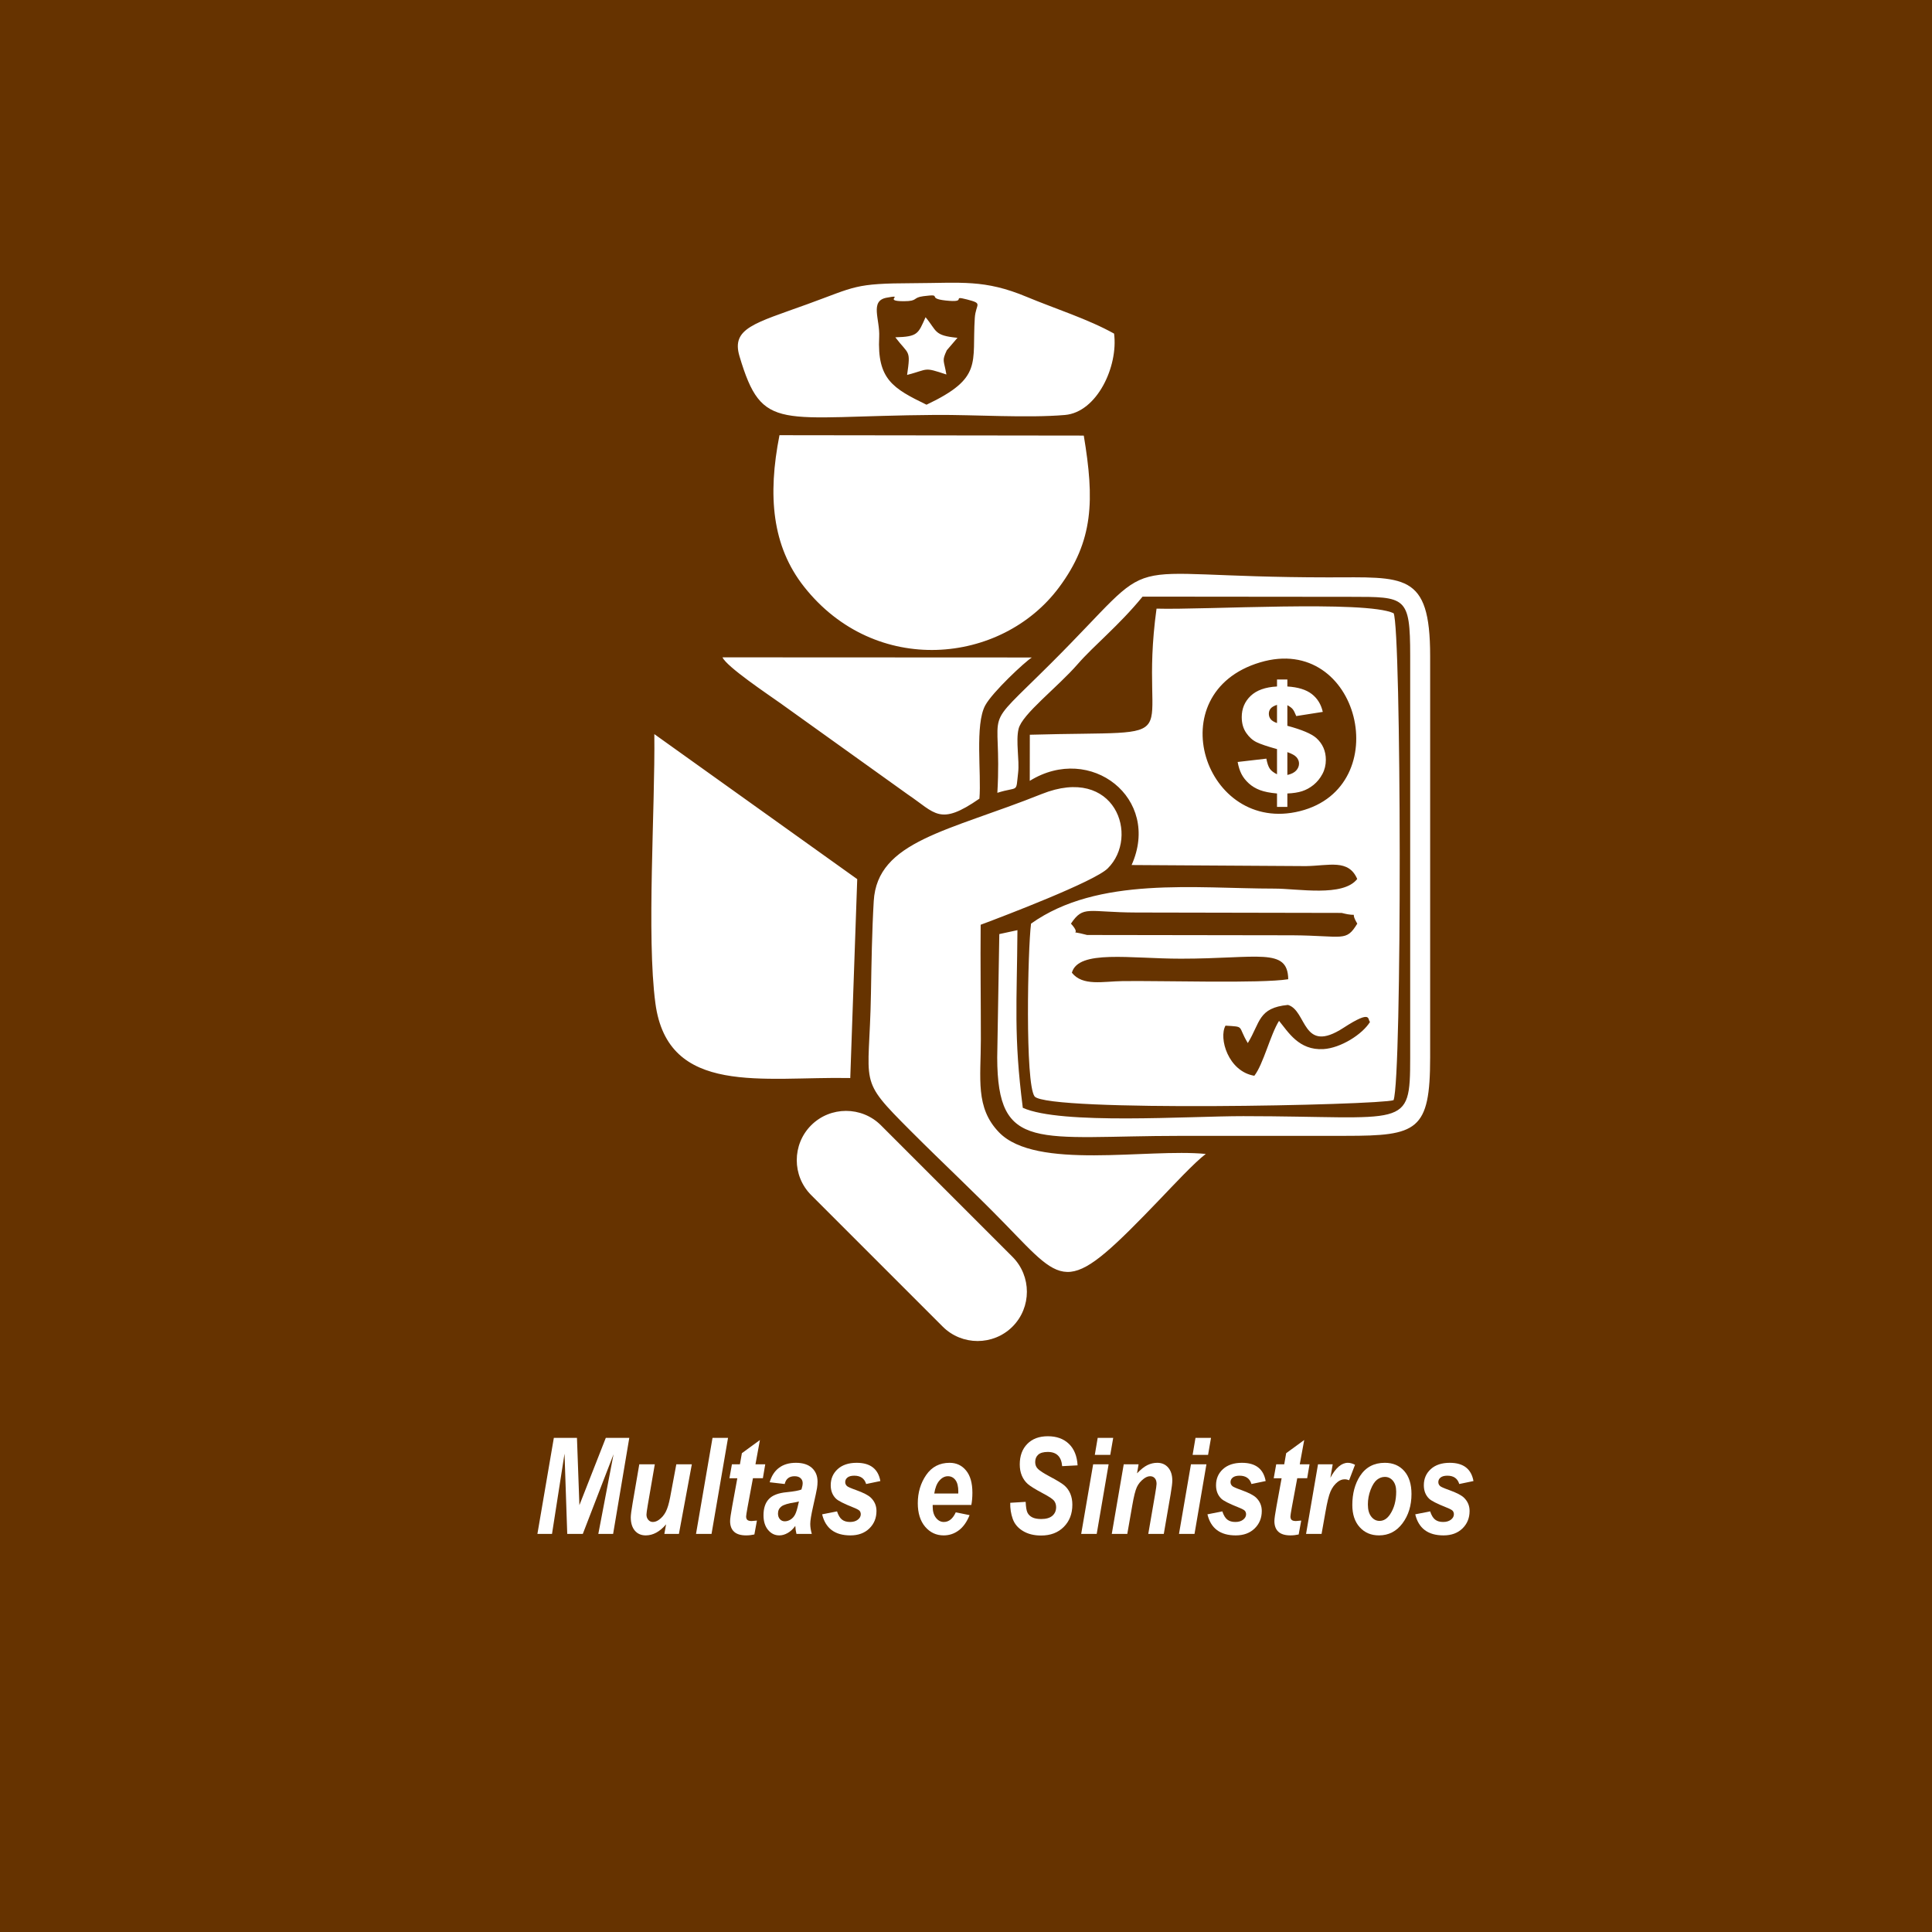 <?xml version="1.0" encoding="UTF-8"?>
<!DOCTYPE svg PUBLIC "-//W3C//DTD SVG 1.1//EN" "http://www.w3.org/Graphics/SVG/1.1/DTD/svg11.dtd">
<!-- Creator: CorelDRAW 2018 (64 Bit) -->
<svg xmlns="http://www.w3.org/2000/svg" xml:space="preserve" width="50.8mm" height="50.8mm" version="1.1" style="shape-rendering:geometricPrecision; text-rendering:geometricPrecision; image-rendering:optimizeQuality; fill-rule:evenodd; clip-rule:evenodd"
viewBox="0 0 5079.98 5079.98"
 xmlns:xlink="http://www.w3.org/1999/xlink">
 <defs>
  <style type="text/css">
   <![CDATA[
    .fil0 {fill:#663300}
    .fil1 {fill:white}
    .fil2 {fill:white;fill-rule:nonzero}
   ]]>
  </style>
 </defs>
 <g id="Camada_x0020_1">
  <rect class="fil0" x="-0.01" y="-0.01" width="5080" height="5080"/>
  <path class="fil1" d="M3298.09 2828.63c-68.83,-11.47 -94.08,-99.16 -75.79,-131.79 52.38,3.39 30.7,-0.49 58.67,45.79 33.1,-54.07 26.91,-92.73 105.6,-100.29 50.5,14.95 36.76,131.19 145.98,60.21 77.8,-50.57 62.06,-19.63 69.9,-15.78 -20,32.87 -77.22,69.08 -122.87,71.72 -64.38,3.72 -92.25,-44.98 -116.48,-74.27 -22.91,36.5 -41.25,114.02 -65.01,144.41zm180.03 -956.79l-69.76 10.99c-3.52,-8.82 -6.65,-14.89 -9.46,-18.28 -2.81,-3.38 -7.41,-6.83 -13.92,-10.28l0 54.11c37.88,10.16 63.18,20.83 75.95,32.01 16.8,15.14 25.24,34.24 25.24,57.49 0,13.54 -3.01,26.07 -9.07,37.37 -6.07,11.37 -13.8,20.83 -23.19,28.5 -9.4,7.6 -19.43,13.09 -30.03,16.54 -10.6,3.45 -23.57,5.43 -38.9,6.07l0 35.26 -27.22 0 0 -35.26c-18.33,-1.6 -33.22,-4.54 -44.65,-8.82 -11.37,-4.28 -21.28,-10.22 -29.58,-17.82 -8.24,-7.54 -14.7,-15.72 -19.17,-24.47 -4.47,-8.75 -7.85,-19.35 -10.09,-31.75l75.51 -8.75c2.24,12.27 5.3,21.15 9.14,26.58 3.77,5.43 10.09,10.28 18.84,14.5l0 -66.19c-25.3,-6.96 -43.19,-13.03 -53.73,-18.14 -10.54,-5.11 -19.67,-13.35 -27.4,-24.66 -7.73,-11.31 -11.63,-25.04 -11.63,-41.27 0,-22.23 7.79,-40.82 23.32,-55.7 15.59,-14.95 38.71,-23.26 69.44,-24.85l0 -18.4 27.22 0 0 18.4c27.98,1.72 49.38,8.3 64.2,19.8 14.76,11.43 24.47,27.09 28.94,47.02zm-120.36 -18.53c-8.05,2.62 -13.6,5.88 -16.74,9.71 -3.13,3.83 -4.72,8.43 -4.72,13.67 0,5.43 1.59,10.23 4.79,14.25 3.19,4.09 8.75,7.47 16.67,10.22l0 -47.85zm27.22 184.37c10.6,-2.36 18.33,-6.33 23.25,-11.75 4.92,-5.43 7.41,-11.57 7.41,-18.27 0,-5.88 -2.11,-11.31 -6.26,-16.3 -4.15,-4.92 -12.33,-9.51 -24.4,-13.73l0 60.05zm-1252.14 1104.58l345.96 345.96c50.45,50.45 133.01,50.45 183.46,0l0 0c50.45,-50.45 50.45,-133.01 0,-183.46l-345.96 -345.96c-50.45,-50.45 -133.01,-50.45 -183.46,0.01l0 0c-50.45,50.45 -50.45,133 0,183.45zm252.28 -2156.41c58.01,-15.11 42.1,-21.45 103.34,-1.15 -6.63,-38.96 -12.42,-34.72 1.06,-63.69l28.06 -32.77c-62.61,-5.95 -53.48,-17.77 -83.91,-54.15 -19.47,43.51 -19.92,51.22 -79.49,52.83 35.67,46.98 40.81,31.25 30.94,98.93zm190.19 1114.11c5.47,-67.65 -12.21,-194.43 15.28,-245.23 18.87,-34.86 104.58,-114.94 122.61,-125.95l-813.46 -0.37c10.74,24.62 119.26,97.19 152.44,120.77l335.03 239.93c72.73,48.95 83.11,83.62 188.1,10.85zm47.15 -15.35c57.22,-18.05 48.17,2.52 54.67,-53.44 3.77,-32.41 -6.67,-82.25 1.09,-114.55 9.38,-39.06 102.14,-109.02 155.39,-170.28 42.9,-49.37 108.09,-101.05 170.68,-177.56l546.55 0.52c145.28,0.08 157.09,-1.59 157.09,155.1l0 1056.26c0,191.82 -9.54,154.44 -438.69,154.14 -144.7,-0.11 -479.67,23.3 -579.89,-21.95 -24.38,-190.35 -15.38,-274.8 -14.1,-467.11l-47.67 10.35 -5.51 324.57c0.55,251.79 105.88,205.97 482.9,205.97l434.14 -0.06c187.27,-0.01 221.3,-13.1 221.3,-205.91l0 -1056.26c0,-221.03 -68.56,-206.18 -268.24,-206.25 -592.68,-0.21 -422.15,-79.38 -729.98,227.21 -189.34,188.56 -126.14,98.34 -139.73,339.25zm-79.87 -1297.23c43.89,11.38 22.96,10.48 20.5,48.94 -7.61,118.98 22.24,157.08 -126.93,227.82 -88.15,-42.9 -130.02,-66.7 -124.42,-178.3 2.3,-45.91 -25.21,-94.5 18.97,-102.95 51.96,-9.93 -12.95,9.24 45.96,9.1 38.24,-0.08 21.87,-9.47 51.5,-13.22 54.31,-6.86 5.23,5.63 58.51,11.41 60.97,6.62 11.24,-14.39 55.91,-2.8zm386.79 89.82c-68.42,-38.26 -155.69,-65.7 -229.69,-96.61 -111.51,-46.56 -171.17,-36.44 -298.84,-35.98 -155.89,0.55 -149.67,8.71 -278.7,55.44 -138.22,50.06 -199.74,62.96 -177.75,136.62 60.68,203.26 102.21,157.27 515.23,154.31 103.33,-0.75 241.6,8.67 340.63,0.14 84.04,-7.23 140.26,-127.35 129.12,-213.92zm-693.69 1957.38l18.31 -522.97 -533.51 -381.35c2.31,195.6 -20.69,531.26 2.81,707.78 32.74,245.87 284.19,191.92 512.39,196.54zm613.99 -1689.27l-800.12 -1.01c-31.43,159.25 -19.49,291.61 64.4,398.12 187.38,237.89 519.32,205.15 670.5,2.23 91.47,-122.78 93.42,-230.35 65.22,-399.34zm320.77 1888.85c-154.41,-15.05 -446.46,43.65 -543.62,-56.82 -62.85,-64.98 -47.85,-141.32 -47.77,-243.62 0.08,-100.55 -1.47,-201.94 -0.51,-302.19 63.03,-23.46 299.32,-113.73 334.05,-148.14 84.86,-84.04 19.4,-272.89 -173.66,-195.58 -245.05,98.13 -432.27,123.01 -441.54,281.56 -4.61,78.79 -5.99,164.19 -7.33,243.38 -4.19,247.35 -37.68,218.48 105.1,361.48 85.3,85.42 163.81,158.02 248.19,244.76 161.26,165.79 161.12,190.34 409.01,-68.32 28.27,-29.49 89.7,-95.47 118.08,-116.51zm-352.08 -476.49c16.94,-61.22 153.41,-36.91 286.6,-36.91 203.31,0 280.96,-30.44 282.31,54.01 -72.28,11.64 -328.33,3.56 -434.9,4.9 -52.19,0.66 -105.38,14.03 -134.01,-22zm-2.44 -129.1c33.24,-49.06 43.72,-29.58 171.7,-29.21l540.03 1.05c53.43,13.76 17.94,-10 41.18,28.16 -29.91,48.95 -35.65,31.66 -170.53,30.67l-539.9 -0.79c-58.71,-15.38 -9.47,6.28 -42.48,-29.88zm497.57 -686.97c261.51,-77.93 358.03,327.55 104.63,391.15 -249.95,62.73 -373.72,-310.96 -104.63,-391.15zm-605.7 190.32l-0.14 121.26c159.72,-99.12 346.34,45.83 267.78,221.32l458.14 2.83c60.85,-0.91 112.35,-19.29 135.08,33.88 -37.07,47.85 -155.6,25.27 -217.29,25.28 -207.39,0.02 -464.37,-33.08 -640.35,92.08 -8.62,66.93 -16.07,420 9.36,454.42 35.15,41.23 903.65,23.08 943.78,9.81 22.65,-57.83 20.6,-1240.42 0.19,-1280.42 -73.91,-34.61 -499.6,-8.29 -623.35,-12.06 -51.22,371.02 109.22,319.11 -333.2,331.6z"/>
  <polygon class="fil2" points="1532.41,4033.26 1491.49,4033.26 1484.37,3822.18 1451.45,4033.26 1413.05,4033.26 1456.27,3780.67 1517.06,3780.67 1523.47,3957.65 1592.91,3780.67 1654.65,3780.67 1612.14,4033.26 1573.21,4033.26 1613.26,3823.77 "/>
  <path id="_1" class="fil2" d="M1680.93 3850.17l40.81 0 -18.64 108.12c-2.18,12.94 -3.29,21.05 -3.29,24.23 0,5.53 1.64,10.17 4.88,13.82 3.23,3.7 7.17,5.52 11.81,5.52 5.47,0 10.88,-1.94 16.23,-5.82 7.47,-5.41 13.47,-12.46 17.88,-21.11 4.47,-8.64 8.23,-21.22 11.4,-37.74l16.29 -87.02 40.81 0 -33.99 183.09 -38.28 0 4.53 -25.16c-16.46,19.34 -34.28,29.04 -53.39,29.04 -12.05,0 -21.69,-4.17 -28.81,-12.58 -7.05,-8.41 -10.64,-19.99 -10.64,-34.75 0,-6.17 1.65,-18.7 4.88,-37.57l17.52 -102.07z"/>
  <polygon id="_2" class="fil2" points="1830.1,4033.26 1873.49,3780.67 1914.29,3780.67 1870.9,4033.26 "/>
  <path id="_3" class="fil2" d="M1917.94 3886.86l6.58 -36.69 21.05 0 5.12 -29.17 47.44 -34.63 -11.7 63.8 25.7 0 -6.23 36.69 -26.11 0 -14.23 76.55c-2.47,13.76 -3.7,21.75 -3.7,23.93 0,4.06 1.06,7.11 3.23,9.11 2.18,1.94 5.94,2.94 11.23,2.94 1.71,0 6.35,-0.41 13.94,-1.23l-6.71 36.57c-7.17,1.59 -14.4,2.41 -21.69,2.41 -14.11,0 -24.64,-3.17 -31.64,-9.58 -6.99,-6.41 -10.52,-15.76 -10.52,-28.11 0,-5.7 1.82,-18.7 5.53,-38.92l13.46 -73.67 -20.75 0z"/>
  <path id="_4" class="fil2" d="M2063.28 3902.03l-39.51 -4.59c4.76,-16.64 12.94,-29.34 24.64,-38.04 11.64,-8.76 26.46,-13.11 44.39,-13.11 18.28,0 32.28,4.52 42.16,13.52 9.81,9.05 14.69,20.99 14.69,35.98 0,5.24 -0.47,10.82 -1.35,16.76 -0.94,5.94 -4.35,22.17 -10.35,48.63 -4.94,21.81 -7.46,37.1 -7.46,45.74 0,8.11 1.35,16.87 4.05,26.34l-40.33 0c-1.71,-6.76 -2.71,-13.82 -3.06,-21.05 -5.7,8.06 -12.35,14.23 -19.81,18.52 -7.47,4.29 -14.88,6.41 -22.29,6.41 -11.76,0 -21.58,-4.82 -29.57,-14.46 -7.94,-9.59 -11.94,-22.4 -11.94,-38.46 0,-18.46 4.71,-32.69 14.11,-42.62 9.35,-10 24.93,-16 46.92,-18.05 19.29,-1.94 32.22,-4.3 38.75,-7.06 2.18,-7 3.23,-12.58 3.23,-16.76 0,-5.41 -1.88,-9.82 -5.7,-13.17 -3.76,-3.35 -8.94,-5 -15.46,-5 -14.23,0 -22.93,6.83 -26.11,20.47zm37.4 45.86c-2.47,0.82 -5.71,1.53 -9.59,2.23 -18.52,2.71 -30.75,6.41 -36.63,11.06 -5.88,4.58 -8.82,10.81 -8.82,18.52 0,6.05 1.65,10.99 5,14.75 3.35,3.77 7.59,5.65 12.76,5.65 5.35,0 10.47,-1.59 15.4,-4.71 4.94,-3.11 8.88,-7.52 11.82,-13.17 2.94,-5.64 5.76,-14.93 8.53,-27.81l1.53 -6.52z"/>
  <path id="_5" class="fil2" d="M2161.71 3981.75l39.16 -7.76c3.47,10.41 7.82,17.64 13.17,21.7 5.29,4.11 12.29,6.17 21.05,6.17 8.47,0 15.23,-2 20.46,-6.05 5.17,-4 7.76,-8.76 7.76,-14.17 0,-3.65 -1.12,-6.77 -3.29,-9.29 -2.3,-2.41 -7.82,-5.35 -16.58,-8.76 -24.29,-9.65 -39.34,-17.29 -45.22,-22.93 -9.29,-9 -13.93,-20.82 -13.93,-35.34 0,-17.17 6.05,-31.28 18.22,-42.39 12.18,-11.12 28.87,-16.64 49.98,-16.64 35.81,0 56.56,15.99 62.33,47.97l-37.4 7.77c-4.35,-14.59 -14.81,-21.88 -31.28,-21.88 -7.82,0 -13.7,1.59 -17.75,4.77 -4,3.17 -6,7.23 -6,12.11 0,4.11 1.59,7.58 4.76,10.46 2.29,2.12 10.23,5.65 23.81,10.47 19.35,6.94 32.4,13.7 39.04,20.23 9.71,9.52 14.59,21.1 14.59,34.74 0,18.47 -6.24,33.81 -18.76,45.98 -12.52,12.17 -29.16,18.23 -49.86,18.23 -40.63,0 -65.38,-18.46 -74.26,-55.39z"/>
  <path id="_6" class="fil2" d="M2554.06 3957.06l-101.66 0 0 4.64c0,12.18 2.88,21.94 8.58,29.23 5.77,7.29 12.64,10.93 20.64,10.93 13.29,0 23.76,-8.46 31.46,-25.4l36.33 7.41c-7.11,17.82 -16.58,31.16 -28.4,39.98 -11.81,8.88 -25.1,13.29 -39.74,13.29 -19.52,0 -35.75,-7.58 -48.69,-22.75 -12.87,-15.23 -19.34,-35.81 -19.34,-61.86 0,-28.04 7.35,-52.8 22.05,-74.2 14.7,-21.34 35.22,-32.04 61.62,-32.04 17.81,0 32.22,6.76 43.27,20.22 11.12,13.47 16.64,32.93 16.64,58.39 0,12.05 -0.94,22.75 -2.76,32.16zm-34.46 -29.99l0.18 -4.82c0,-13.82 -2.53,-24.1 -7.64,-30.75 -5.06,-6.64 -11.65,-9.94 -19.76,-9.94 -8.23,0 -15.7,3.83 -22.4,11.53 -6.7,7.64 -11.17,18.99 -13.46,33.98l63.08 0z"/>
  <path id="_7" class="fil2" d="M2656.3 3951.42l40.57 -2.47c0.59,13.52 2.12,22.87 4.65,28.16 2.47,5.23 6.64,9.41 12.46,12.46 5.82,3 13.76,4.53 23.82,4.53 12.99,0 22.75,-2.88 29.34,-8.58 6.52,-5.76 9.82,-13.29 9.82,-22.58 0,-6.53 -1.83,-12.17 -5.41,-16.88 -3.59,-4.58 -13.35,-11.05 -29.17,-19.4 -20.11,-10.7 -33.51,-18.99 -40.16,-24.87 -6.64,-5.94 -11.75,-13.23 -15.4,-21.81 -3.65,-8.65 -5.47,-18.47 -5.47,-29.46 0,-22.52 6.59,-40.51 19.82,-53.92 13.17,-13.46 31.22,-20.16 54.03,-20.16 23.11,0 41.57,6.7 55.39,20.05 13.81,13.34 21.46,32.22 22.81,56.5l-40.57 2.12c-2.06,-24.93 -14.64,-37.4 -37.69,-37.4 -11.4,0 -19.81,2.35 -25.16,7.12 -5.35,4.76 -8.06,11.28 -8.06,19.58 0,7.52 2.59,13.69 7.7,18.4 5.06,4.82 15.11,11.23 30.11,19.28 19.87,10.47 33.1,18.58 39.63,24.35 6.52,5.82 11.52,12.93 15.05,21.34 3.47,8.47 5.23,17.99 5.23,28.63 0,23.87 -7.52,43.39 -22.58,58.45 -15.05,15.11 -34.92,22.63 -59.62,22.63 -18.58,0 -34.45,-3.94 -47.62,-11.87 -13.17,-7.94 -22.11,-18.47 -26.87,-31.69 -4.76,-13.18 -7,-27.35 -6.65,-42.51z"/>
  <path id="_8" class="fil2" d="M2886.26 3780.67l40.8 0 -7.76 44.8 -40.63 0 7.59 -44.8zm-11.94 69.5l40.69 0 -31.34 183.09 -40.81 0 31.46 -183.09z"/>
  <path id="_9" class="fil2" d="M2954.75 3850.17l39.04 0 -4.06 23.75c10,-10.41 19.11,-17.64 27.4,-21.64 8.29,-3.99 16.88,-5.99 25.7,-5.99 11.99,0 21.64,4.17 28.81,12.58 7.23,8.35 10.82,19.81 10.82,34.4 0,6.29 -1.47,18.4 -4.53,36.33l-17.87 103.66 -40.81 0 17.87 -103.72c2.65,-15.46 3.94,-24.75 3.94,-27.87 0,-6.46 -1.58,-11.46 -4.7,-14.93 -3.12,-3.47 -7.17,-5.18 -12.17,-5.18 -5.47,0 -11,2.18 -16.7,6.53 -8.17,6.17 -14.29,13.58 -18.23,22.11 -3.99,8.52 -7.99,24.58 -12.05,48.09l-13.11 74.97 -40.81 0 31.46 -183.09z"/>
  <path id="_10" class="fil2" d="M3143.43 3780.67l40.8 0 -7.76 44.8 -40.63 0 7.59 -44.8zm-11.94 69.5l40.69 0 -31.34 183.09 -40.81 0 31.46 -183.09z"/>
  <path id="_11" class="fil2" d="M3174.82 3981.75l39.16 -7.76c3.47,10.41 7.82,17.64 13.17,21.7 5.29,4.11 12.29,6.17 21.05,6.17 8.47,0 15.23,-2 20.46,-6.05 5.17,-4 7.76,-8.76 7.76,-14.17 0,-3.65 -1.12,-6.77 -3.29,-9.29 -2.3,-2.41 -7.82,-5.35 -16.58,-8.76 -24.29,-9.65 -39.34,-17.29 -45.22,-22.93 -9.29,-9 -13.93,-20.82 -13.93,-35.34 0,-17.17 6.05,-31.28 18.22,-42.39 12.18,-11.12 28.87,-16.64 49.98,-16.64 35.81,0 56.56,15.99 62.33,47.97l-37.4 7.77c-4.35,-14.59 -14.81,-21.88 -31.28,-21.88 -7.82,0 -13.7,1.59 -17.75,4.77 -4,3.17 -6,7.23 -6,12.11 0,4.11 1.59,7.58 4.76,10.46 2.29,2.12 10.23,5.65 23.81,10.47 19.35,6.94 32.4,13.7 39.04,20.23 9.71,9.52 14.59,21.1 14.59,34.74 0,18.47 -6.24,33.81 -18.76,45.98 -12.52,12.17 -29.16,18.23 -49.86,18.23 -40.63,0 -65.38,-18.46 -74.26,-55.39z"/>
  <path id="_12" class="fil2" d="M3349.1 3886.86l6.58 -36.69 21.05 0 5.12 -29.17 47.44 -34.63 -11.7 63.8 25.7 0 -6.23 36.69 -26.11 0 -14.23 76.55c-2.47,13.76 -3.7,21.75 -3.7,23.93 0,4.06 1.06,7.11 3.23,9.11 2.18,1.94 5.94,2.94 11.23,2.94 1.71,0 6.35,-0.41 13.94,-1.23l-6.71 36.57c-7.17,1.59 -14.4,2.41 -21.69,2.41 -14.11,0 -24.64,-3.17 -31.64,-9.58 -6.99,-6.41 -10.52,-15.76 -10.52,-28.11 0,-5.7 1.82,-18.7 5.53,-38.92l13.46 -73.67 -20.75 0z"/>
  <path id="_13" class="fil2" d="M3465.57 3850.17l38.63 0 -6.11 35.51c14.05,-26.28 29.4,-39.39 45.98,-39.39 5.76,0 11.99,1.7 18.81,5.17l-15.52 40.63c-3.71,-1.59 -7.59,-2.41 -11.64,-2.41 -6.35,0 -12.29,2.12 -17.88,6.35 -8.4,6.53 -14.87,15.11 -19.4,25.63 -4.53,10.53 -8.94,28.64 -13.35,54.33l-10.17 57.27 -40.8 0 31.45 -183.09z"/>
  <path id="_14" class="fil2" d="M3555.77 3957.18c0,-29.93 6.76,-55.33 20.28,-76.32 15.06,-23.05 36.81,-34.57 65.27,-34.57 21.34,0 38.33,7.23 51.03,21.63 12.64,14.47 18.99,34.58 18.99,60.39 0,30.28 -7.87,55.97 -23.63,77.08 -15.82,21.17 -36.46,31.75 -61.91,31.75 -20.76,0 -37.63,-7.17 -50.57,-21.52 -12.99,-14.29 -19.46,-33.81 -19.46,-58.44zm115.36 -35.22c0,-12 -2.82,-21.46 -8.47,-28.34 -5.64,-6.88 -12.82,-10.29 -21.46,-10.29 -7.29,0 -14.17,2.53 -20.58,7.52 -6.35,5.06 -11.93,13.82 -16.76,26.29 -4.76,12.46 -7.17,25.4 -7.17,38.8 0,13.64 2.94,24.23 8.82,31.75 5.88,7.59 13.11,11.35 21.81,11.35 10.94,0 20.23,-5.82 27.87,-17.52 10.65,-15.99 15.94,-35.87 15.94,-59.56z"/>
  <path id="_15" class="fil2" d="M3721.22 3981.75l39.16 -7.76c3.47,10.41 7.82,17.64 13.17,21.7 5.29,4.11 12.29,6.17 21.05,6.17 8.47,0 15.23,-2 20.46,-6.05 5.17,-4 7.76,-8.76 7.76,-14.17 0,-3.65 -1.12,-6.77 -3.29,-9.29 -2.3,-2.41 -7.82,-5.35 -16.58,-8.76 -24.29,-9.65 -39.34,-17.29 -45.22,-22.93 -9.29,-9 -13.93,-20.82 -13.93,-35.34 0,-17.17 6.05,-31.28 18.22,-42.39 12.18,-11.12 28.87,-16.64 49.98,-16.64 35.81,0 56.56,15.99 62.33,47.97l-37.4 7.77c-4.35,-14.59 -14.81,-21.88 -31.28,-21.88 -7.82,0 -13.7,1.59 -17.75,4.77 -4,3.17 -6,7.23 -6,12.11 0,4.11 1.59,7.58 4.76,10.46 2.29,2.12 10.23,5.65 23.81,10.47 19.35,6.94 32.4,13.7 39.04,20.23 9.71,9.52 14.59,21.1 14.59,34.74 0,18.47 -6.24,33.81 -18.76,45.98 -12.52,12.17 -29.16,18.23 -49.86,18.23 -40.63,0 -65.38,-18.46 -74.26,-55.39z"/>
 </g>
</svg>
